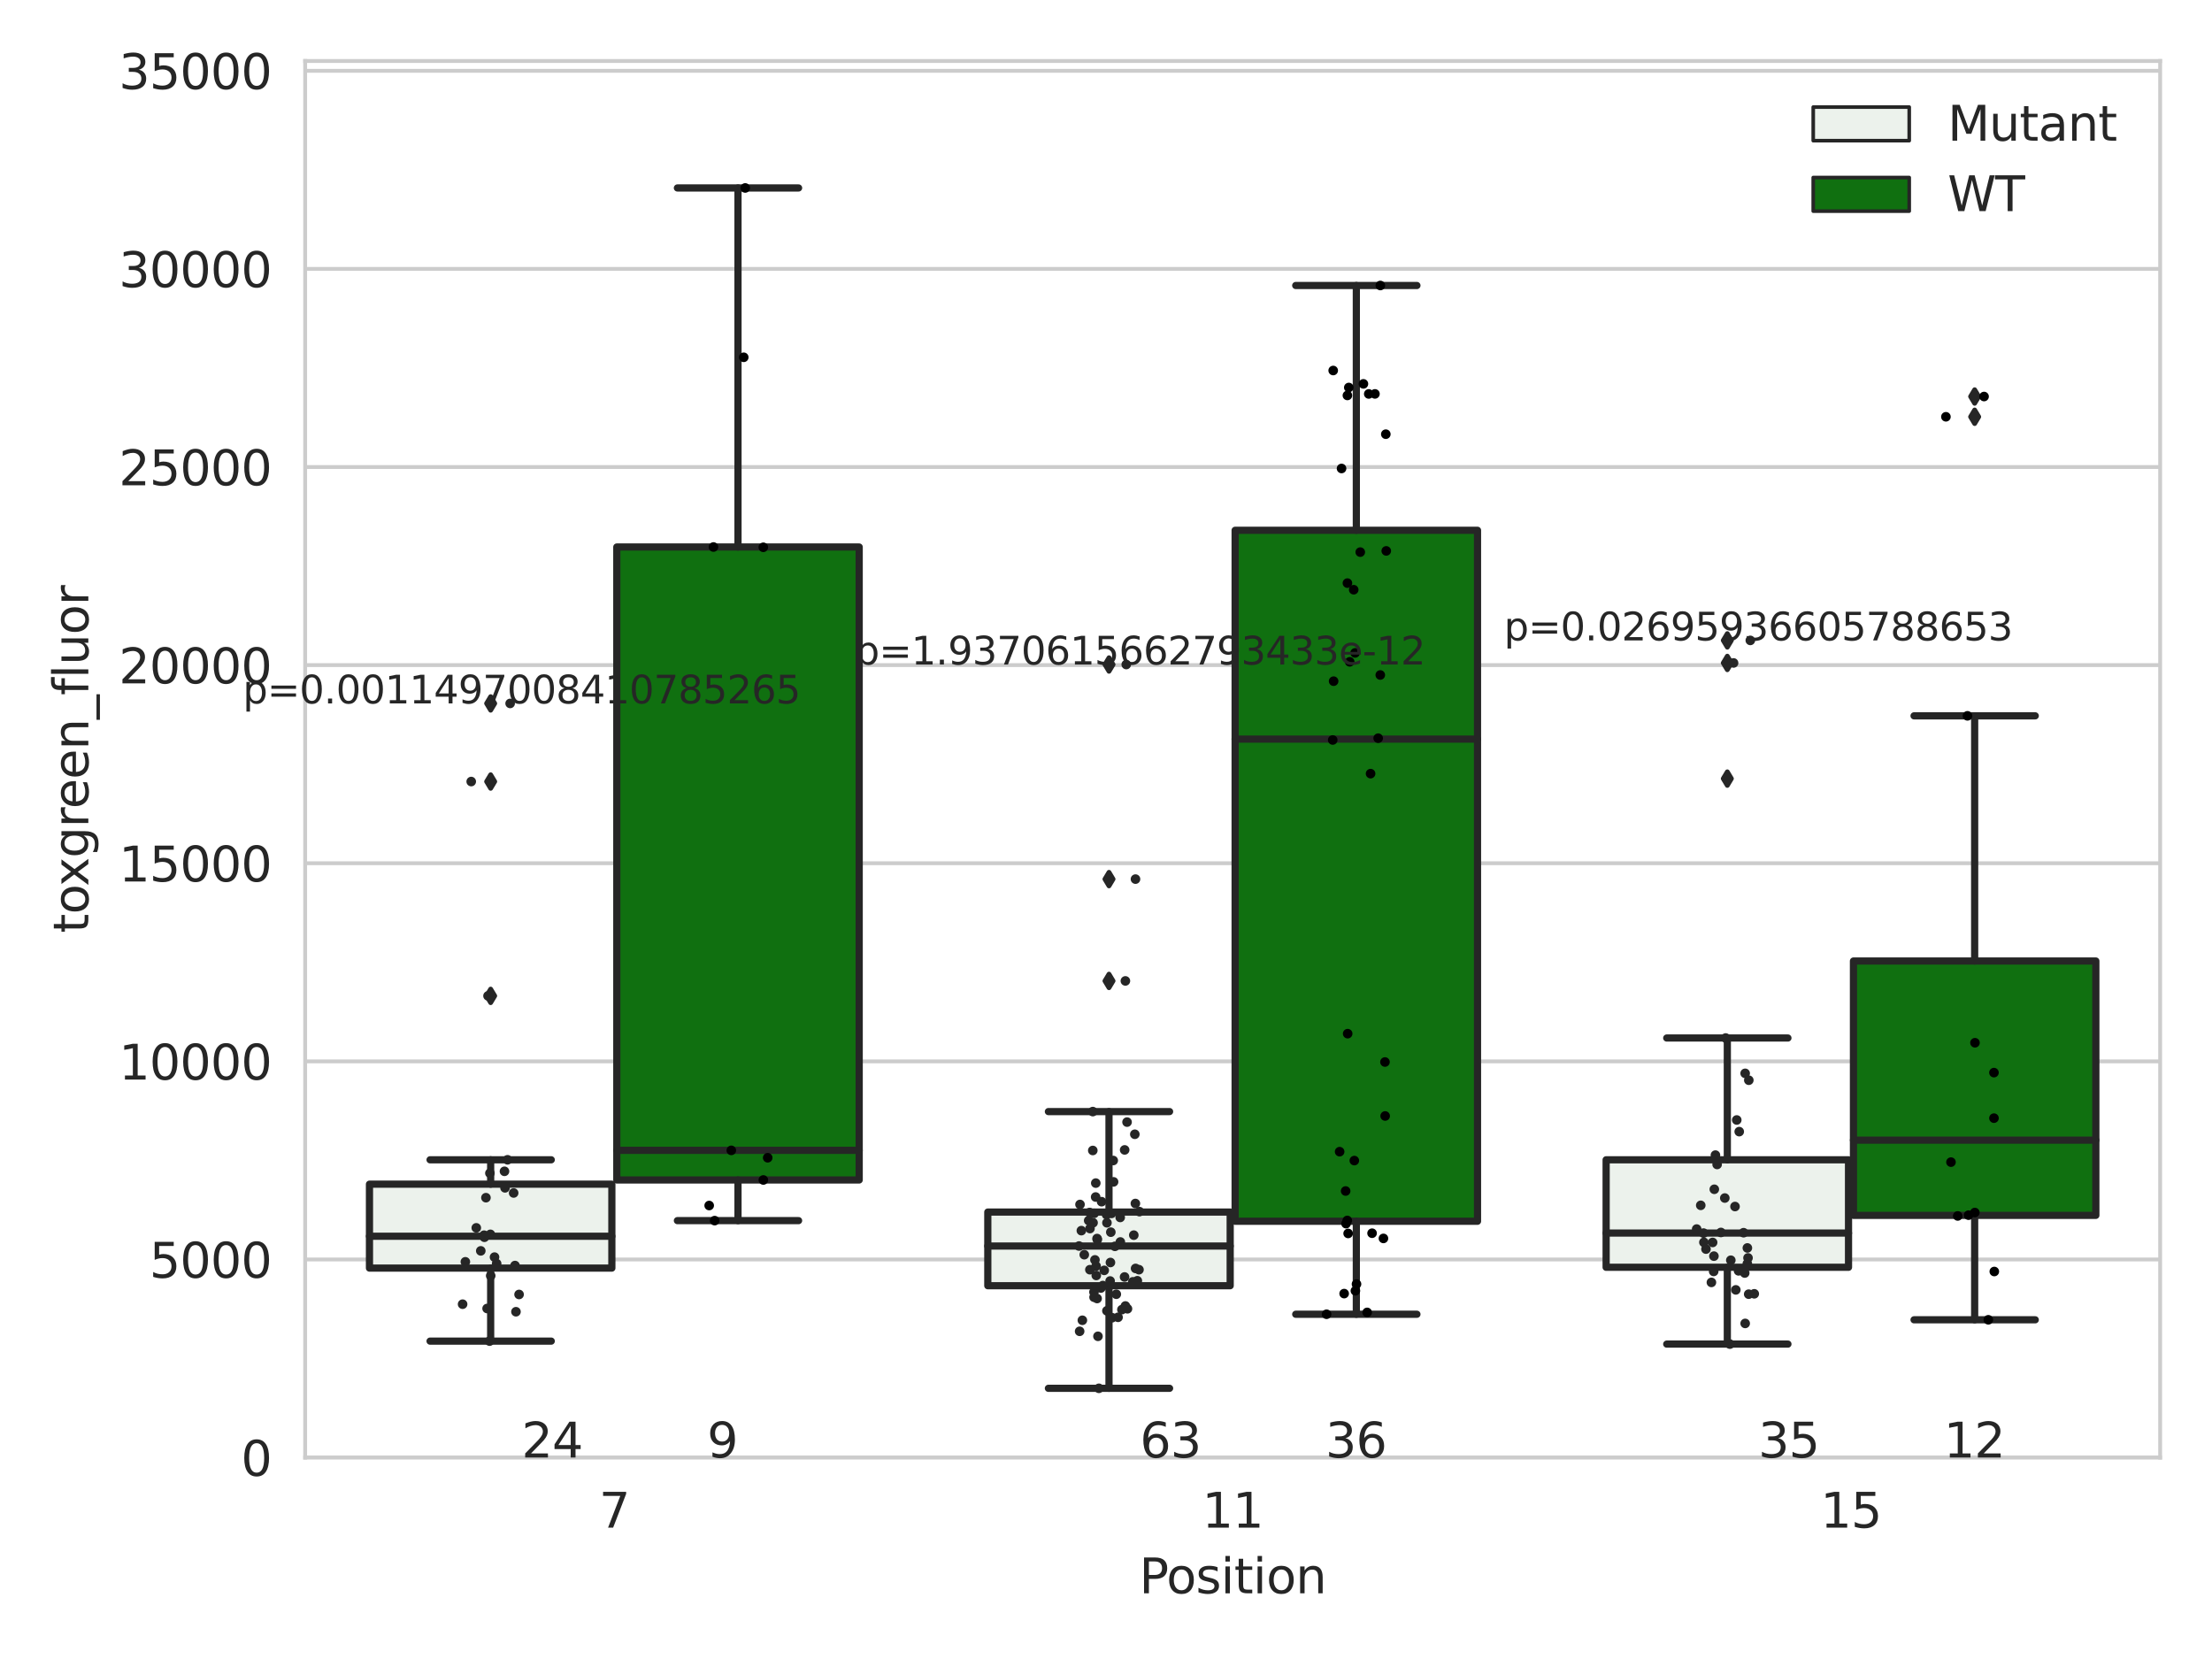 <?xml version="1.0" encoding="utf-8" standalone="no"?>
<!DOCTYPE svg PUBLIC "-//W3C//DTD SVG 1.1//EN"
  "http://www.w3.org/Graphics/SVG/1.1/DTD/svg11.dtd">
<svg xmlns:xlink="http://www.w3.org/1999/xlink" width="460.8pt" height="345.6pt" viewBox="0 0 460.8 345.6" xmlns="http://www.w3.org/2000/svg" version="1.1">
 <defs>
  <style type="text/css">*{stroke-linejoin: round; stroke-linecap: butt}</style>
 </defs>
 <g id="figure_1">
  <g id="patch_1">
   <path d="M 0 345.6 
L 460.8 345.6 
L 460.8 0 
L 0 0 
z
" style="fill: #ffffff"/>
  </g>
  <g id="axes_1">
   <g id="patch_2">
    <path d="M 63.571 303.64 
L 450 303.64 
L 450 12.706 
L 63.571 12.706 
z
" style="fill: #ffffff"/>
   </g>
   <g id="matplotlib.axis_1">
    <g id="xtick_1">
     <g id="text_1">
      <!-- 7 -->
      <g style="fill: #262626" transform="translate(124.795 318.238)scale(0.1 -0.1)">
       <defs>
        <path id="DejaVuSans-37" d="M 525 4666 
L 3525 4666 
L 3525 4397 
L 1831 0 
L 1172 0 
L 2766 4134 
L 525 4134 
L 525 4666 
z
" transform="scale(0.016)"/>
       </defs>
       <use xlink:href="#DejaVuSans-37"/>
      </g>
     </g>
    </g>
    <g id="xtick_2">
     <g id="text_2">
      <!-- 11 -->
      <g style="fill: #262626" transform="translate(250.423 318.238)scale(0.1 -0.1)">
       <defs>
        <path id="DejaVuSans-31" d="M 794 531 
L 1825 531 
L 1825 4091 
L 703 3866 
L 703 4441 
L 1819 4666 
L 2450 4666 
L 2450 531 
L 3481 531 
L 3481 0 
L 794 0 
L 794 531 
z
" transform="scale(0.016)"/>
       </defs>
       <use xlink:href="#DejaVuSans-31"/>
       <use xlink:href="#DejaVuSans-31" x="63.623"/>
      </g>
     </g>
    </g>
    <g id="xtick_3">
     <g id="text_3">
      <!-- 15 -->
      <g style="fill: #262626" transform="translate(379.233 318.238)scale(0.1 -0.1)">
       <defs>
        <path id="DejaVuSans-35" d="M 691 4666 
L 3169 4666 
L 3169 4134 
L 1269 4134 
L 1269 2991 
Q 1406 3038 1543 3061 
Q 1681 3084 1819 3084 
Q 2600 3084 3056 2656 
Q 3513 2228 3513 1497 
Q 3513 744 3044 326 
Q 2575 -91 1722 -91 
Q 1428 -91 1123 -41 
Q 819 9 494 109 
L 494 744 
Q 775 591 1075 516 
Q 1375 441 1709 441 
Q 2250 441 2565 725 
Q 2881 1009 2881 1497 
Q 2881 1984 2565 2268 
Q 2250 2553 1709 2553 
Q 1456 2553 1204 2497 
Q 953 2441 691 2322 
L 691 4666 
z
" transform="scale(0.016)"/>
       </defs>
       <use xlink:href="#DejaVuSans-31"/>
       <use xlink:href="#DejaVuSans-35" x="63.623"/>
      </g>
     </g>
    </g>
    <g id="text_4">
     <!-- Position -->
     <g style="fill: #262626" transform="translate(237.322 331.917)scale(0.1 -0.1)">
      <defs>
       <path id="DejaVuSans-50" d="M 1259 4147 
L 1259 2394 
L 2053 2394 
Q 2494 2394 2734 2622 
Q 2975 2850 2975 3272 
Q 2975 3691 2734 3919 
Q 2494 4147 2053 4147 
L 1259 4147 
z
M 628 4666 
L 2053 4666 
Q 2838 4666 3239 4311 
Q 3641 3956 3641 3272 
Q 3641 2581 3239 2228 
Q 2838 1875 2053 1875 
L 1259 1875 
L 1259 0 
L 628 0 
L 628 4666 
z
" transform="scale(0.016)"/>
       <path id="DejaVuSans-6f" d="M 1959 3097 
Q 1497 3097 1228 2736 
Q 959 2375 959 1747 
Q 959 1119 1226 758 
Q 1494 397 1959 397 
Q 2419 397 2687 759 
Q 2956 1122 2956 1747 
Q 2956 2369 2687 2733 
Q 2419 3097 1959 3097 
z
M 1959 3584 
Q 2709 3584 3137 3096 
Q 3566 2609 3566 1747 
Q 3566 888 3137 398 
Q 2709 -91 1959 -91 
Q 1206 -91 779 398 
Q 353 888 353 1747 
Q 353 2609 779 3096 
Q 1206 3584 1959 3584 
z
" transform="scale(0.016)"/>
       <path id="DejaVuSans-73" d="M 2834 3397 
L 2834 2853 
Q 2591 2978 2328 3040 
Q 2066 3103 1784 3103 
Q 1356 3103 1142 2972 
Q 928 2841 928 2578 
Q 928 2378 1081 2264 
Q 1234 2150 1697 2047 
L 1894 2003 
Q 2506 1872 2764 1633 
Q 3022 1394 3022 966 
Q 3022 478 2636 193 
Q 2250 -91 1575 -91 
Q 1294 -91 989 -36 
Q 684 19 347 128 
L 347 722 
Q 666 556 975 473 
Q 1284 391 1588 391 
Q 1994 391 2212 530 
Q 2431 669 2431 922 
Q 2431 1156 2273 1281 
Q 2116 1406 1581 1522 
L 1381 1569 
Q 847 1681 609 1914 
Q 372 2147 372 2553 
Q 372 3047 722 3315 
Q 1072 3584 1716 3584 
Q 2034 3584 2315 3537 
Q 2597 3491 2834 3397 
z
" transform="scale(0.016)"/>
       <path id="DejaVuSans-69" d="M 603 3500 
L 1178 3500 
L 1178 0 
L 603 0 
L 603 3500 
z
M 603 4863 
L 1178 4863 
L 1178 4134 
L 603 4134 
L 603 4863 
z
" transform="scale(0.016)"/>
       <path id="DejaVuSans-74" d="M 1172 4494 
L 1172 3500 
L 2356 3500 
L 2356 3053 
L 1172 3053 
L 1172 1153 
Q 1172 725 1289 603 
Q 1406 481 1766 481 
L 2356 481 
L 2356 0 
L 1766 0 
Q 1100 0 847 248 
Q 594 497 594 1153 
L 594 3053 
L 172 3053 
L 172 3500 
L 594 3500 
L 594 4494 
L 1172 4494 
z
" transform="scale(0.016)"/>
       <path id="DejaVuSans-6e" d="M 3513 2113 
L 3513 0 
L 2938 0 
L 2938 2094 
Q 2938 2591 2744 2837 
Q 2550 3084 2163 3084 
Q 1697 3084 1428 2787 
Q 1159 2491 1159 1978 
L 1159 0 
L 581 0 
L 581 3500 
L 1159 3500 
L 1159 2956 
Q 1366 3272 1645 3428 
Q 1925 3584 2291 3584 
Q 2894 3584 3203 3211 
Q 3513 2838 3513 2113 
z
" transform="scale(0.016)"/>
      </defs>
      <use xlink:href="#DejaVuSans-50"/>
      <use xlink:href="#DejaVuSans-6f" x="56.678"/>
      <use xlink:href="#DejaVuSans-73" x="117.859"/>
      <use xlink:href="#DejaVuSans-69" x="169.959"/>
      <use xlink:href="#DejaVuSans-74" x="197.742"/>
      <use xlink:href="#DejaVuSans-69" x="236.951"/>
      <use xlink:href="#DejaVuSans-6f" x="264.734"/>
      <use xlink:href="#DejaVuSans-6e" x="325.916"/>
     </g>
    </g>
   </g>
   <g id="matplotlib.axis_2">
    <g id="ytick_1">
     <g id="line2d_1">
      <path d="M 63.571 303.64 
L 450 303.64 
" clip-path="url(#pcb9e56a241)" style="fill: none; stroke: #cccccc; stroke-width: 0.8; stroke-linecap: round"/>
     </g>
     <g id="text_5">
      <!-- 0 -->
      <g style="fill: #262626" transform="translate(50.209 307.439)scale(0.1 -0.1)">
       <defs>
        <path id="DejaVuSans-30" d="M 2034 4250 
Q 1547 4250 1301 3770 
Q 1056 3291 1056 2328 
Q 1056 1369 1301 889 
Q 1547 409 2034 409 
Q 2525 409 2770 889 
Q 3016 1369 3016 2328 
Q 3016 3291 2770 3770 
Q 2525 4250 2034 4250 
z
M 2034 4750 
Q 2819 4750 3233 4129 
Q 3647 3509 3647 2328 
Q 3647 1150 3233 529 
Q 2819 -91 2034 -91 
Q 1250 -91 836 529 
Q 422 1150 422 2328 
Q 422 3509 836 4129 
Q 1250 4750 2034 4750 
z
" transform="scale(0.016)"/>
       </defs>
       <use xlink:href="#DejaVuSans-30"/>
      </g>
     </g>
    </g>
    <g id="ytick_2">
     <g id="line2d_2">
      <path d="M 63.571 262.37 
L 450 262.37 
" clip-path="url(#pcb9e56a241)" style="fill: none; stroke: #cccccc; stroke-width: 0.8; stroke-linecap: round"/>
     </g>
     <g id="text_6">
      <!-- 5000 -->
      <g style="fill: #262626" transform="translate(31.121 266.169)scale(0.1 -0.1)">
       <use xlink:href="#DejaVuSans-35"/>
       <use xlink:href="#DejaVuSans-30" x="63.623"/>
       <use xlink:href="#DejaVuSans-30" x="127.246"/>
       <use xlink:href="#DejaVuSans-30" x="190.869"/>
      </g>
     </g>
    </g>
    <g id="ytick_3">
     <g id="line2d_3">
      <path d="M 63.571 221.099 
L 450 221.099 
" clip-path="url(#pcb9e56a241)" style="fill: none; stroke: #cccccc; stroke-width: 0.8; stroke-linecap: round"/>
     </g>
     <g id="text_7">
      <!-- 10000 -->
      <g style="fill: #262626" transform="translate(24.759 224.898)scale(0.1 -0.1)">
       <use xlink:href="#DejaVuSans-31"/>
       <use xlink:href="#DejaVuSans-30" x="63.623"/>
       <use xlink:href="#DejaVuSans-30" x="127.246"/>
       <use xlink:href="#DejaVuSans-30" x="190.869"/>
       <use xlink:href="#DejaVuSans-30" x="254.492"/>
      </g>
     </g>
    </g>
    <g id="ytick_4">
     <g id="line2d_4">
      <path d="M 63.571 179.829 
L 450 179.829 
" clip-path="url(#pcb9e56a241)" style="fill: none; stroke: #cccccc; stroke-width: 0.8; stroke-linecap: round"/>
     </g>
     <g id="text_8">
      <!-- 15000 -->
      <g style="fill: #262626" transform="translate(24.759 183.628)scale(0.1 -0.1)">
       <use xlink:href="#DejaVuSans-31"/>
       <use xlink:href="#DejaVuSans-35" x="63.623"/>
       <use xlink:href="#DejaVuSans-30" x="127.246"/>
       <use xlink:href="#DejaVuSans-30" x="190.869"/>
       <use xlink:href="#DejaVuSans-30" x="254.492"/>
      </g>
     </g>
    </g>
    <g id="ytick_5">
     <g id="line2d_5">
      <path d="M 63.571 138.558 
L 450 138.558 
" clip-path="url(#pcb9e56a241)" style="fill: none; stroke: #cccccc; stroke-width: 0.8; stroke-linecap: round"/>
     </g>
     <g id="text_9">
      <!-- 20000 -->
      <g style="fill: #262626" transform="translate(24.759 142.357)scale(0.1 -0.1)">
       <defs>
        <path id="DejaVuSans-32" d="M 1228 531 
L 3431 531 
L 3431 0 
L 469 0 
L 469 531 
Q 828 903 1448 1529 
Q 2069 2156 2228 2338 
Q 2531 2678 2651 2914 
Q 2772 3150 2772 3378 
Q 2772 3750 2511 3984 
Q 2250 4219 1831 4219 
Q 1534 4219 1204 4116 
Q 875 4013 500 3803 
L 500 4441 
Q 881 4594 1212 4672 
Q 1544 4750 1819 4750 
Q 2544 4750 2975 4387 
Q 3406 4025 3406 3419 
Q 3406 3131 3298 2873 
Q 3191 2616 2906 2266 
Q 2828 2175 2409 1742 
Q 1991 1309 1228 531 
z
" transform="scale(0.016)"/>
       </defs>
       <use xlink:href="#DejaVuSans-32"/>
       <use xlink:href="#DejaVuSans-30" x="63.623"/>
       <use xlink:href="#DejaVuSans-30" x="127.246"/>
       <use xlink:href="#DejaVuSans-30" x="190.869"/>
       <use xlink:href="#DejaVuSans-30" x="254.492"/>
      </g>
     </g>
    </g>
    <g id="ytick_6">
     <g id="line2d_6">
      <path d="M 63.571 97.288 
L 450 97.288 
" clip-path="url(#pcb9e56a241)" style="fill: none; stroke: #cccccc; stroke-width: 0.8; stroke-linecap: round"/>
     </g>
     <g id="text_10">
      <!-- 25000 -->
      <g style="fill: #262626" transform="translate(24.759 101.087)scale(0.1 -0.1)">
       <use xlink:href="#DejaVuSans-32"/>
       <use xlink:href="#DejaVuSans-35" x="63.623"/>
       <use xlink:href="#DejaVuSans-30" x="127.246"/>
       <use xlink:href="#DejaVuSans-30" x="190.869"/>
       <use xlink:href="#DejaVuSans-30" x="254.492"/>
      </g>
     </g>
    </g>
    <g id="ytick_7">
     <g id="line2d_7">
      <path d="M 63.571 56.017 
L 450 56.017 
" clip-path="url(#pcb9e56a241)" style="fill: none; stroke: #cccccc; stroke-width: 0.8; stroke-linecap: round"/>
     </g>
     <g id="text_11">
      <!-- 30000 -->
      <g style="fill: #262626" transform="translate(24.759 59.816)scale(0.1 -0.1)">
       <defs>
        <path id="DejaVuSans-33" d="M 2597 2516 
Q 3050 2419 3304 2112 
Q 3559 1806 3559 1356 
Q 3559 666 3084 287 
Q 2609 -91 1734 -91 
Q 1441 -91 1130 -33 
Q 819 25 488 141 
L 488 750 
Q 750 597 1062 519 
Q 1375 441 1716 441 
Q 2309 441 2620 675 
Q 2931 909 2931 1356 
Q 2931 1769 2642 2001 
Q 2353 2234 1838 2234 
L 1294 2234 
L 1294 2753 
L 1863 2753 
Q 2328 2753 2575 2939 
Q 2822 3125 2822 3475 
Q 2822 3834 2567 4026 
Q 2313 4219 1838 4219 
Q 1578 4219 1281 4162 
Q 984 4106 628 3988 
L 628 4550 
Q 988 4650 1302 4700 
Q 1616 4750 1894 4750 
Q 2613 4750 3031 4423 
Q 3450 4097 3450 3541 
Q 3450 3153 3228 2886 
Q 3006 2619 2597 2516 
z
" transform="scale(0.016)"/>
       </defs>
       <use xlink:href="#DejaVuSans-33"/>
       <use xlink:href="#DejaVuSans-30" x="63.623"/>
       <use xlink:href="#DejaVuSans-30" x="127.246"/>
       <use xlink:href="#DejaVuSans-30" x="190.869"/>
       <use xlink:href="#DejaVuSans-30" x="254.492"/>
      </g>
     </g>
    </g>
    <g id="ytick_8">
     <g id="line2d_8">
      <path d="M 63.571 14.747 
L 450 14.747 
" clip-path="url(#pcb9e56a241)" style="fill: none; stroke: #cccccc; stroke-width: 0.8; stroke-linecap: round"/>
     </g>
     <g id="text_12">
      <!-- 35000 -->
      <g style="fill: #262626" transform="translate(24.759 18.546)scale(0.1 -0.1)">
       <use xlink:href="#DejaVuSans-33"/>
       <use xlink:href="#DejaVuSans-35" x="63.623"/>
       <use xlink:href="#DejaVuSans-30" x="127.246"/>
       <use xlink:href="#DejaVuSans-30" x="190.869"/>
       <use xlink:href="#DejaVuSans-30" x="254.492"/>
      </g>
     </g>
    </g>
    <g id="text_13">
     <!-- toxgreen_fluor -->
     <g style="fill: #262626" transform="translate(18.401 194.368)rotate(-90)scale(0.1 -0.1)">
      <defs>
       <path id="DejaVuSans-78" d="M 3513 3500 
L 2247 1797 
L 3578 0 
L 2900 0 
L 1881 1375 
L 863 0 
L 184 0 
L 1544 1831 
L 300 3500 
L 978 3500 
L 1906 2253 
L 2834 3500 
L 3513 3500 
z
" transform="scale(0.016)"/>
       <path id="DejaVuSans-67" d="M 2906 1791 
Q 2906 2416 2648 2759 
Q 2391 3103 1925 3103 
Q 1463 3103 1205 2759 
Q 947 2416 947 1791 
Q 947 1169 1205 825 
Q 1463 481 1925 481 
Q 2391 481 2648 825 
Q 2906 1169 2906 1791 
z
M 3481 434 
Q 3481 -459 3084 -895 
Q 2688 -1331 1869 -1331 
Q 1566 -1331 1297 -1286 
Q 1028 -1241 775 -1147 
L 775 -588 
Q 1028 -725 1275 -790 
Q 1522 -856 1778 -856 
Q 2344 -856 2625 -561 
Q 2906 -266 2906 331 
L 2906 616 
Q 2728 306 2450 153 
Q 2172 0 1784 0 
Q 1141 0 747 490 
Q 353 981 353 1791 
Q 353 2603 747 3093 
Q 1141 3584 1784 3584 
Q 2172 3584 2450 3431 
Q 2728 3278 2906 2969 
L 2906 3500 
L 3481 3500 
L 3481 434 
z
" transform="scale(0.016)"/>
       <path id="DejaVuSans-72" d="M 2631 2963 
Q 2534 3019 2420 3045 
Q 2306 3072 2169 3072 
Q 1681 3072 1420 2755 
Q 1159 2438 1159 1844 
L 1159 0 
L 581 0 
L 581 3500 
L 1159 3500 
L 1159 2956 
Q 1341 3275 1631 3429 
Q 1922 3584 2338 3584 
Q 2397 3584 2469 3576 
Q 2541 3569 2628 3553 
L 2631 2963 
z
" transform="scale(0.016)"/>
       <path id="DejaVuSans-65" d="M 3597 1894 
L 3597 1613 
L 953 1613 
Q 991 1019 1311 708 
Q 1631 397 2203 397 
Q 2534 397 2845 478 
Q 3156 559 3463 722 
L 3463 178 
Q 3153 47 2828 -22 
Q 2503 -91 2169 -91 
Q 1331 -91 842 396 
Q 353 884 353 1716 
Q 353 2575 817 3079 
Q 1281 3584 2069 3584 
Q 2775 3584 3186 3129 
Q 3597 2675 3597 1894 
z
M 3022 2063 
Q 3016 2534 2758 2815 
Q 2500 3097 2075 3097 
Q 1594 3097 1305 2825 
Q 1016 2553 972 2059 
L 3022 2063 
z
" transform="scale(0.016)"/>
       <path id="DejaVuSans-5f" d="M 3263 -1063 
L 3263 -1509 
L -63 -1509 
L -63 -1063 
L 3263 -1063 
z
" transform="scale(0.016)"/>
       <path id="DejaVuSans-66" d="M 2375 4863 
L 2375 4384 
L 1825 4384 
Q 1516 4384 1395 4259 
Q 1275 4134 1275 3809 
L 1275 3500 
L 2222 3500 
L 2222 3053 
L 1275 3053 
L 1275 0 
L 697 0 
L 697 3053 
L 147 3053 
L 147 3500 
L 697 3500 
L 697 3744 
Q 697 4328 969 4595 
Q 1241 4863 1831 4863 
L 2375 4863 
z
" transform="scale(0.016)"/>
       <path id="DejaVuSans-6c" d="M 603 4863 
L 1178 4863 
L 1178 0 
L 603 0 
L 603 4863 
z
" transform="scale(0.016)"/>
       <path id="DejaVuSans-75" d="M 544 1381 
L 544 3500 
L 1119 3500 
L 1119 1403 
Q 1119 906 1312 657 
Q 1506 409 1894 409 
Q 2359 409 2629 706 
Q 2900 1003 2900 1516 
L 2900 3500 
L 3475 3500 
L 3475 0 
L 2900 0 
L 2900 538 
Q 2691 219 2414 64 
Q 2138 -91 1772 -91 
Q 1169 -91 856 284 
Q 544 659 544 1381 
z
M 1991 3584 
L 1991 3584 
z
" transform="scale(0.016)"/>
      </defs>
      <use xlink:href="#DejaVuSans-74"/>
      <use xlink:href="#DejaVuSans-6f" x="39.209"/>
      <use xlink:href="#DejaVuSans-78" x="97.266"/>
      <use xlink:href="#DejaVuSans-67" x="156.445"/>
      <use xlink:href="#DejaVuSans-72" x="219.922"/>
      <use xlink:href="#DejaVuSans-65" x="258.785"/>
      <use xlink:href="#DejaVuSans-65" x="320.309"/>
      <use xlink:href="#DejaVuSans-6e" x="381.832"/>
      <use xlink:href="#DejaVuSans-5f" x="445.211"/>
      <use xlink:href="#DejaVuSans-66" x="495.211"/>
      <use xlink:href="#DejaVuSans-6c" x="530.416"/>
      <use xlink:href="#DejaVuSans-75" x="558.199"/>
      <use xlink:href="#DejaVuSans-6f" x="621.578"/>
      <use xlink:href="#DejaVuSans-72" x="682.76"/>
     </g>
    </g>
   </g>
   <g id="patch_3">
    <path d="M 76.967 264.167 
L 127.461 264.167 
L 127.461 246.686 
L 76.967 246.686 
L 76.967 264.167 
z
" clip-path="url(#pcb9e56a241)" style="fill: #ecf2ec; stroke: #262626; stroke-width: 1.5; stroke-linejoin: miter"/>
   </g>
   <g id="patch_4">
    <path d="M 128.491 245.81 
L 178.985 245.81 
L 178.985 113.951 
L 128.491 113.951 
L 128.491 245.81 
z
" clip-path="url(#pcb9e56a241)" style="fill: #107010; stroke: #262626; stroke-width: 1.5; stroke-linejoin: miter"/>
   </g>
   <g id="patch_5">
    <path d="M 205.777 267.84 
L 256.27 267.84 
L 256.27 252.495 
L 205.777 252.495 
L 205.777 267.84 
z
" clip-path="url(#pcb9e56a241)" style="fill: #ecf2ec; stroke: #262626; stroke-width: 1.5; stroke-linejoin: miter"/>
   </g>
   <g id="patch_6">
    <path d="M 257.301 254.41 
L 307.794 254.41 
L 307.794 110.47 
L 257.301 110.47 
L 257.301 254.41 
z
" clip-path="url(#pcb9e56a241)" style="fill: #107010; stroke: #262626; stroke-width: 1.5; stroke-linejoin: miter"/>
   </g>
   <g id="patch_7">
    <path d="M 334.587 264 
L 385.08 264 
L 385.08 241.606 
L 334.587 241.606 
L 334.587 264 
z
" clip-path="url(#pcb9e56a241)" style="fill: #ecf2ec; stroke: #262626; stroke-width: 1.5; stroke-linejoin: miter"/>
   </g>
   <g id="patch_8">
    <path d="M 386.11 253.181 
L 436.604 253.181 
L 436.604 200.198 
L 386.11 200.198 
L 386.11 253.181 
z
" clip-path="url(#pcb9e56a241)" style="fill: #107010; stroke: #262626; stroke-width: 1.5; stroke-linejoin: miter"/>
   </g>
   <g id="patch_9">
    <path d="M 127.976 303.64 
L 127.976 303.64 
L 127.976 303.64 
L 127.976 303.64 
z
" clip-path="url(#pcb9e56a241)" style="fill: #ecf2ec; stroke: #262626; stroke-width: 0.75; stroke-linejoin: miter"/>
   </g>
   <g id="patch_10">
    <path d="M 127.976 303.64 
L 127.976 303.64 
L 127.976 303.64 
L 127.976 303.64 
z
" clip-path="url(#pcb9e56a241)" style="fill: #107010; stroke: #262626; stroke-width: 0.75; stroke-linejoin: miter"/>
   </g>
   <g id="PathCollection_1"/>
   <g id="PathCollection_2"/>
   <g id="line2d_9">
    <path d="M 102.214 264.167 
L 102.214 279.38 
" clip-path="url(#pcb9e56a241)" style="fill: none; stroke: #262626; stroke-width: 1.5; stroke-linecap: round"/>
   </g>
   <g id="line2d_10">
    <path d="M 102.214 246.686 
L 102.214 241.606 
" clip-path="url(#pcb9e56a241)" style="fill: none; stroke: #262626; stroke-width: 1.5; stroke-linecap: round"/>
   </g>
   <g id="line2d_11">
    <path d="M 89.591 279.38 
L 114.837 279.38 
" clip-path="url(#pcb9e56a241)" style="fill: none; stroke: #262626; stroke-width: 1.5; stroke-linecap: round"/>
   </g>
   <g id="line2d_12">
    <path d="M 89.591 241.606 
L 114.837 241.606 
" clip-path="url(#pcb9e56a241)" style="fill: none; stroke: #262626; stroke-width: 1.5; stroke-linecap: round"/>
   </g>
   <g id="line2d_13">
    <defs>
     <path id="mbace1e368e" d="M -0 1.414 
L 0.849 0 
L 0 -1.414 
L -0.849 -0 
z
" style="stroke: #262626; stroke-linejoin: miter"/>
    </defs>
    <g clip-path="url(#pcb9e56a241)">
     <use xlink:href="#mbace1e368e" x="102.214" y="162.81" style="fill: #262626; stroke: #262626; stroke-linejoin: miter"/>
     <use xlink:href="#mbace1e368e" x="102.214" y="207.459" style="fill: #262626; stroke: #262626; stroke-linejoin: miter"/>
     <use xlink:href="#mbace1e368e" x="102.214" y="146.537" style="fill: #262626; stroke: #262626; stroke-linejoin: miter"/>
    </g>
   </g>
   <g id="line2d_14">
    <path d="M 153.738 245.81 
L 153.738 254.279 
" clip-path="url(#pcb9e56a241)" style="fill: none; stroke: #262626; stroke-width: 1.5; stroke-linecap: round"/>
   </g>
   <g id="line2d_15">
    <path d="M 153.738 113.951 
L 153.738 39.155 
" clip-path="url(#pcb9e56a241)" style="fill: none; stroke: #262626; stroke-width: 1.5; stroke-linecap: round"/>
   </g>
   <g id="line2d_16">
    <path d="M 141.115 254.279 
L 166.361 254.279 
" clip-path="url(#pcb9e56a241)" style="fill: none; stroke: #262626; stroke-width: 1.5; stroke-linecap: round"/>
   </g>
   <g id="line2d_17">
    <path d="M 141.115 39.155 
L 166.361 39.155 
" clip-path="url(#pcb9e56a241)" style="fill: none; stroke: #262626; stroke-width: 1.5; stroke-linecap: round"/>
   </g>
   <g id="line2d_18"/>
   <g id="line2d_19">
    <path d="M 231.024 267.84 
L 231.024 289.21 
" clip-path="url(#pcb9e56a241)" style="fill: none; stroke: #262626; stroke-width: 1.5; stroke-linecap: round"/>
   </g>
   <g id="line2d_20">
    <path d="M 231.024 252.495 
L 231.024 231.563 
" clip-path="url(#pcb9e56a241)" style="fill: none; stroke: #262626; stroke-width: 1.5; stroke-linecap: round"/>
   </g>
   <g id="line2d_21">
    <path d="M 218.4 289.21 
L 243.647 289.21 
" clip-path="url(#pcb9e56a241)" style="fill: none; stroke: #262626; stroke-width: 1.5; stroke-linecap: round"/>
   </g>
   <g id="line2d_22">
    <path d="M 218.4 231.563 
L 243.647 231.563 
" clip-path="url(#pcb9e56a241)" style="fill: none; stroke: #262626; stroke-width: 1.5; stroke-linecap: round"/>
   </g>
   <g id="line2d_23">
    <g clip-path="url(#pcb9e56a241)">
     <use xlink:href="#mbace1e368e" x="231.024" y="204.344" style="fill: #262626; stroke: #262626; stroke-linejoin: miter"/>
     <use xlink:href="#mbace1e368e" x="231.024" y="183.135" style="fill: #262626; stroke: #262626; stroke-linejoin: miter"/>
     <use xlink:href="#mbace1e368e" x="231.024" y="138.431" style="fill: #262626; stroke: #262626; stroke-linejoin: miter"/>
    </g>
   </g>
   <g id="line2d_24">
    <path d="M 282.548 254.41 
L 282.548 273.783 
" clip-path="url(#pcb9e56a241)" style="fill: none; stroke: #262626; stroke-width: 1.5; stroke-linecap: round"/>
   </g>
   <g id="line2d_25">
    <path d="M 282.548 110.47 
L 282.548 59.475 
" clip-path="url(#pcb9e56a241)" style="fill: none; stroke: #262626; stroke-width: 1.5; stroke-linecap: round"/>
   </g>
   <g id="line2d_26">
    <path d="M 269.924 273.783 
L 295.171 273.783 
" clip-path="url(#pcb9e56a241)" style="fill: none; stroke: #262626; stroke-width: 1.5; stroke-linecap: round"/>
   </g>
   <g id="line2d_27">
    <path d="M 269.924 59.475 
L 295.171 59.475 
" clip-path="url(#pcb9e56a241)" style="fill: none; stroke: #262626; stroke-width: 1.5; stroke-linecap: round"/>
   </g>
   <g id="line2d_28"/>
   <g id="line2d_29">
    <path d="M 359.833 264 
L 359.833 279.999 
" clip-path="url(#pcb9e56a241)" style="fill: none; stroke: #262626; stroke-width: 1.5; stroke-linecap: round"/>
   </g>
   <g id="line2d_30">
    <path d="M 359.833 241.606 
L 359.833 216.237 
" clip-path="url(#pcb9e56a241)" style="fill: none; stroke: #262626; stroke-width: 1.5; stroke-linecap: round"/>
   </g>
   <g id="line2d_31">
    <path d="M 347.21 279.999 
L 372.457 279.999 
" clip-path="url(#pcb9e56a241)" style="fill: none; stroke: #262626; stroke-width: 1.5; stroke-linecap: round"/>
   </g>
   <g id="line2d_32">
    <path d="M 347.21 216.237 
L 372.457 216.237 
" clip-path="url(#pcb9e56a241)" style="fill: none; stroke: #262626; stroke-width: 1.5; stroke-linecap: round"/>
   </g>
   <g id="line2d_33">
    <g clip-path="url(#pcb9e56a241)">
     <use xlink:href="#mbace1e368e" x="359.833" y="133.406" style="fill: #262626; stroke: #262626; stroke-linejoin: miter"/>
     <use xlink:href="#mbace1e368e" x="359.833" y="138.103" style="fill: #262626; stroke: #262626; stroke-linejoin: miter"/>
     <use xlink:href="#mbace1e368e" x="359.833" y="162.2" style="fill: #262626; stroke: #262626; stroke-linejoin: miter"/>
    </g>
   </g>
   <g id="line2d_34">
    <path d="M 411.357 253.181 
L 411.357 274.937 
" clip-path="url(#pcb9e56a241)" style="fill: none; stroke: #262626; stroke-width: 1.5; stroke-linecap: round"/>
   </g>
   <g id="line2d_35">
    <path d="M 411.357 200.198 
L 411.357 149.121 
" clip-path="url(#pcb9e56a241)" style="fill: none; stroke: #262626; stroke-width: 1.5; stroke-linecap: round"/>
   </g>
   <g id="line2d_36">
    <path d="M 398.734 274.937 
L 423.98 274.937 
" clip-path="url(#pcb9e56a241)" style="fill: none; stroke: #262626; stroke-width: 1.5; stroke-linecap: round"/>
   </g>
   <g id="line2d_37">
    <path d="M 398.734 149.121 
L 423.98 149.121 
" clip-path="url(#pcb9e56a241)" style="fill: none; stroke: #262626; stroke-width: 1.5; stroke-linecap: round"/>
   </g>
   <g id="line2d_38">
    <g clip-path="url(#pcb9e56a241)">
     <use xlink:href="#mbace1e368e" x="411.357" y="86.823" style="fill: #262626; stroke: #262626; stroke-linejoin: miter"/>
     <use xlink:href="#mbace1e368e" x="411.357" y="82.603" style="fill: #262626; stroke: #262626; stroke-linejoin: miter"/>
    </g>
   </g>
   <g id="line2d_39">
    <path d="M 76.967 257.528 
L 127.461 257.528 
" clip-path="url(#pcb9e56a241)" style="fill: none; stroke: #262626; stroke-width: 1.5; stroke-linecap: round"/>
   </g>
   <g id="line2d_40">
    <path d="M 128.491 239.643 
L 178.985 239.643 
" clip-path="url(#pcb9e56a241)" style="fill: none; stroke: #262626; stroke-width: 1.5; stroke-linecap: round"/>
   </g>
   <g id="line2d_41">
    <path d="M 205.777 259.569 
L 256.27 259.569 
" clip-path="url(#pcb9e56a241)" style="fill: none; stroke: #262626; stroke-width: 1.5; stroke-linecap: round"/>
   </g>
   <g id="line2d_42">
    <path d="M 257.301 153.966 
L 307.794 153.966 
" clip-path="url(#pcb9e56a241)" style="fill: none; stroke: #262626; stroke-width: 1.5; stroke-linecap: round"/>
   </g>
   <g id="line2d_43">
    <path d="M 334.587 256.874 
L 385.08 256.874 
" clip-path="url(#pcb9e56a241)" style="fill: none; stroke: #262626; stroke-width: 1.5; stroke-linecap: round"/>
   </g>
   <g id="line2d_44">
    <path d="M 386.11 237.511 
L 436.604 237.511 
" clip-path="url(#pcb9e56a241)" style="fill: none; stroke: #262626; stroke-width: 1.5; stroke-linecap: round"/>
   </g>
   <g id="patch_11">
    <path d="M 63.571 303.64 
L 63.571 12.706 
" style="fill: none; stroke: #cccccc; stroke-width: 0.8; stroke-linejoin: miter; stroke-linecap: square"/>
   </g>
   <g id="patch_12">
    <path d="M 450 303.64 
L 450 12.706 
" style="fill: none; stroke: #cccccc; stroke-width: 0.8; stroke-linejoin: miter; stroke-linecap: square"/>
   </g>
   <g id="patch_13">
    <path d="M 63.571 303.64 
L 450 303.64 
" style="fill: none; stroke: #cccccc; stroke-width: 0.8; stroke-linejoin: miter; stroke-linecap: square"/>
   </g>
   <g id="patch_14">
    <path d="M 63.571 12.706 
L 450 12.706 
" style="fill: none; stroke: #cccccc; stroke-width: 0.8; stroke-linejoin: miter; stroke-linecap: square"/>
   </g>
   <g id="PathCollection_3">
    <defs>
     <path id="C0_0_0483dfe2a9" d="M 0 1 
C 0.265 1 0.52 0.895 0.707 0.707 
C 0.895 0.52 1 0.265 1 -0 
C 1 -0.265 0.895 -0.52 0.707 -0.707 
C 0.52 -0.895 0.265 -1 0 -1 
C -0.265 -1 -0.52 -0.895 -0.707 -0.707 
C -0.895 -0.52 -1 -0.265 -1 0 
C -1 0.265 -0.895 0.52 -0.707 0.707 
C -0.52 0.895 -0.265 1 0 1 
z
"/>
    </defs>
    <g clip-path="url(#pcb9e56a241)">
     <use xlink:href="#C0_0_0483dfe2a9" x="102.223" y="265.763" style="fill: #262626"/>
    </g>
    <g clip-path="url(#pcb9e56a241)">
     <use xlink:href="#C0_0_0483dfe2a9" x="107.485" y="273.259" style="fill: #262626"/>
    </g>
    <g clip-path="url(#pcb9e56a241)">
     <use xlink:href="#C0_0_0483dfe2a9" x="103.018" y="261.88" style="fill: #262626"/>
    </g>
    <g clip-path="url(#pcb9e56a241)">
     <use xlink:href="#C0_0_0483dfe2a9" x="108.133" y="269.66" style="fill: #262626"/>
    </g>
    <g clip-path="url(#pcb9e56a241)">
     <use xlink:href="#C0_0_0483dfe2a9" x="100.913" y="257.741" style="fill: #262626"/>
    </g>
    <g clip-path="url(#pcb9e56a241)">
     <use xlink:href="#C0_0_0483dfe2a9" x="101.231" y="249.5" style="fill: #262626"/>
    </g>
    <g clip-path="url(#pcb9e56a241)">
     <use xlink:href="#C0_0_0483dfe2a9" x="98.165" y="162.81" style="fill: #262626"/>
    </g>
    <g clip-path="url(#pcb9e56a241)">
     <use xlink:href="#C0_0_0483dfe2a9" x="101.665" y="207.459" style="fill: #262626"/>
    </g>
    <g clip-path="url(#pcb9e56a241)">
     <use xlink:href="#C0_0_0483dfe2a9" x="105.095" y="244.006" style="fill: #262626"/>
    </g>
    <g clip-path="url(#pcb9e56a241)">
     <use xlink:href="#C0_0_0483dfe2a9" x="105.208" y="247.448" style="fill: #262626"/>
    </g>
    <g clip-path="url(#pcb9e56a241)">
     <use xlink:href="#C0_0_0483dfe2a9" x="99.22" y="255.784" style="fill: #262626"/>
    </g>
    <g clip-path="url(#pcb9e56a241)">
     <use xlink:href="#C0_0_0483dfe2a9" x="96.369" y="271.687" style="fill: #262626"/>
    </g>
    <g clip-path="url(#pcb9e56a241)">
     <use xlink:href="#C0_0_0483dfe2a9" x="107.287" y="263.635" style="fill: #262626"/>
    </g>
    <g clip-path="url(#pcb9e56a241)">
     <use xlink:href="#C0_0_0483dfe2a9" x="102.056" y="244.397" style="fill: #262626"/>
    </g>
    <g clip-path="url(#pcb9e56a241)">
     <use xlink:href="#C0_0_0483dfe2a9" x="101.987" y="279.38" style="fill: #262626"/>
    </g>
    <g clip-path="url(#pcb9e56a241)">
     <use xlink:href="#C0_0_0483dfe2a9" x="96.943" y="262.858" style="fill: #262626"/>
    </g>
    <g clip-path="url(#pcb9e56a241)">
     <use xlink:href="#C0_0_0483dfe2a9" x="100.155" y="260.578" style="fill: #262626"/>
    </g>
    <g clip-path="url(#pcb9e56a241)">
     <use xlink:href="#C0_0_0483dfe2a9" x="102.158" y="257.135" style="fill: #262626"/>
    </g>
    <g clip-path="url(#pcb9e56a241)">
     <use xlink:href="#C0_0_0483dfe2a9" x="107.002" y="248.517" style="fill: #262626"/>
    </g>
    <g clip-path="url(#pcb9e56a241)">
     <use xlink:href="#C0_0_0483dfe2a9" x="100.843" y="257.316" style="fill: #262626"/>
    </g>
    <g clip-path="url(#pcb9e56a241)">
     <use xlink:href="#C0_0_0483dfe2a9" x="106.273" y="146.537" style="fill: #262626"/>
    </g>
    <g clip-path="url(#pcb9e56a241)">
     <use xlink:href="#C0_0_0483dfe2a9" x="101.474" y="272.585" style="fill: #262626"/>
    </g>
    <g clip-path="url(#pcb9e56a241)">
     <use xlink:href="#C0_0_0483dfe2a9" x="103.46" y="263.233" style="fill: #262626"/>
    </g>
    <g clip-path="url(#pcb9e56a241)">
     <use xlink:href="#C0_0_0483dfe2a9" x="105.731" y="241.606" style="fill: #262626"/>
    </g>
   </g>
   <g id="PathCollection_4">
    <defs>
     <path id="C1_0_7e8956de13" d="M 0 1 
C 0.265 1 0.52 0.895 0.707 0.707 
C 0.895 0.52 1 0.265 1 -0 
C 1 -0.265 0.895 -0.52 0.707 -0.707 
C 0.52 -0.895 0.265 -1 0 -1 
C -0.265 -1 -0.52 -0.895 -0.707 -0.707 
C -0.895 -0.52 -1 -0.265 -1 0 
C -1 0.265 -0.895 0.52 -0.707 0.707 
C -0.52 0.895 -0.265 1 0 1 
z
"/>
    </defs>
    <g clip-path="url(#pcb9e56a241)">
     <use xlink:href="#C1_0_7e8956de13" x="148.629" y="113.951"/>
    </g>
    <g clip-path="url(#pcb9e56a241)">
     <use xlink:href="#C1_0_7e8956de13" x="159.011" y="114.012"/>
    </g>
    <g clip-path="url(#pcb9e56a241)">
     <use xlink:href="#C1_0_7e8956de13" x="147.737" y="251.132"/>
    </g>
    <g clip-path="url(#pcb9e56a241)">
     <use xlink:href="#C1_0_7e8956de13" x="159.021" y="245.81"/>
    </g>
    <g clip-path="url(#pcb9e56a241)">
     <use xlink:href="#C1_0_7e8956de13" x="148.877" y="254.279"/>
    </g>
    <g clip-path="url(#pcb9e56a241)">
     <use xlink:href="#C1_0_7e8956de13" x="154.934" y="74.432"/>
    </g>
    <g clip-path="url(#pcb9e56a241)">
     <use xlink:href="#C1_0_7e8956de13" x="155.242" y="39.155"/>
    </g>
    <g clip-path="url(#pcb9e56a241)">
     <use xlink:href="#C1_0_7e8956de13" x="159.925" y="241.181"/>
    </g>
    <g clip-path="url(#pcb9e56a241)">
     <use xlink:href="#C1_0_7e8956de13" x="152.343" y="239.643"/>
    </g>
   </g>
   <g id="PathCollection_5">
    <defs>
     <path id="C2_0_55721bf876" d="M 0 1 
C 0.265 1 0.52 0.895 0.707 0.707 
C 0.895 0.52 1 0.265 1 -0 
C 1 -0.265 0.895 -0.52 0.707 -0.707 
C 0.52 -0.895 0.265 -1 0 -1 
C -0.265 -1 -0.52 -0.895 -0.707 -0.707 
C -0.895 -0.52 -1 -0.265 -1 0 
C -1 0.265 -0.895 0.52 -0.707 0.707 
C -0.52 0.895 -0.265 1 0 1 
z
"/>
    </defs>
    <g clip-path="url(#pcb9e56a241)">
     <use xlink:href="#C2_0_55721bf876" x="231.553" y="252.777" style="fill: #262626"/>
    </g>
    <g clip-path="url(#pcb9e56a241)">
     <use xlink:href="#C2_0_55721bf876" x="236.523" y="250.711" style="fill: #262626"/>
    </g>
    <g clip-path="url(#pcb9e56a241)">
     <use xlink:href="#C2_0_55721bf876" x="235.985" y="267.027" style="fill: #262626"/>
    </g>
    <g clip-path="url(#pcb9e56a241)">
     <use xlink:href="#C2_0_55721bf876" x="228.595" y="258.221" style="fill: #262626"/>
    </g>
    <g clip-path="url(#pcb9e56a241)">
     <use xlink:href="#C2_0_55721bf876" x="227.043" y="264.503" style="fill: #262626"/>
    </g>
    <g clip-path="url(#pcb9e56a241)">
     <use xlink:href="#C2_0_55721bf876" x="229.336" y="268.316" style="fill: #262626"/>
    </g>
    <g clip-path="url(#pcb9e56a241)">
     <use xlink:href="#C2_0_55721bf876" x="234.267" y="266.016" style="fill: #262626"/>
    </g>
    <g clip-path="url(#pcb9e56a241)">
     <use xlink:href="#C2_0_55721bf876" x="236.405" y="236.289" style="fill: #262626"/>
    </g>
    <g clip-path="url(#pcb9e56a241)">
     <use xlink:href="#C2_0_55721bf876" x="236.564" y="264.238" style="fill: #262626"/>
    </g>
    <g clip-path="url(#pcb9e56a241)">
     <use xlink:href="#C2_0_55721bf876" x="234.287" y="239.547" style="fill: #262626"/>
    </g>
    <g clip-path="url(#pcb9e56a241)">
     <use xlink:href="#C2_0_55721bf876" x="233.387" y="258.722" style="fill: #262626"/>
    </g>
    <g clip-path="url(#pcb9e56a241)">
     <use xlink:href="#C2_0_55721bf876" x="225.479" y="275.037" style="fill: #262626"/>
    </g>
    <g clip-path="url(#pcb9e56a241)">
     <use xlink:href="#C2_0_55721bf876" x="237.366" y="252.403" style="fill: #262626"/>
    </g>
    <g clip-path="url(#pcb9e56a241)">
     <use xlink:href="#C2_0_55721bf876" x="229.483" y="250.333" style="fill: #262626"/>
    </g>
    <g clip-path="url(#pcb9e56a241)">
     <use xlink:href="#C2_0_55721bf876" x="234.872" y="272.643" style="fill: #262626"/>
    </g>
    <g clip-path="url(#pcb9e56a241)">
     <use xlink:href="#C2_0_55721bf876" x="234.439" y="204.344" style="fill: #262626"/>
    </g>
    <g clip-path="url(#pcb9e56a241)">
     <use xlink:href="#C2_0_55721bf876" x="228.098" y="262.458" style="fill: #262626"/>
    </g>
    <g clip-path="url(#pcb9e56a241)">
     <use xlink:href="#C2_0_55721bf876" x="237.27" y="264.499" style="fill: #262626"/>
    </g>
    <g clip-path="url(#pcb9e56a241)">
     <use xlink:href="#C2_0_55721bf876" x="231.669" y="274.504" style="fill: #262626"/>
    </g>
    <g clip-path="url(#pcb9e56a241)">
     <use xlink:href="#C2_0_55721bf876" x="230.598" y="254.73" style="fill: #262626"/>
    </g>
    <g clip-path="url(#pcb9e56a241)">
     <use xlink:href="#C2_0_55721bf876" x="233.358" y="253.617" style="fill: #262626"/>
    </g>
    <g clip-path="url(#pcb9e56a241)">
     <use xlink:href="#C2_0_55721bf876" x="227.912" y="270.235" style="fill: #262626"/>
    </g>
    <g clip-path="url(#pcb9e56a241)">
     <use xlink:href="#C2_0_55721bf876" x="227.895" y="269.153" style="fill: #262626"/>
    </g>
    <g clip-path="url(#pcb9e56a241)">
     <use xlink:href="#C2_0_55721bf876" x="227.705" y="254.723" style="fill: #262626"/>
    </g>
    <g clip-path="url(#pcb9e56a241)">
     <use xlink:href="#C2_0_55721bf876" x="228.539" y="258.014" style="fill: #262626"/>
    </g>
    <g clip-path="url(#pcb9e56a241)">
     <use xlink:href="#C2_0_55721bf876" x="231.979" y="246.204" style="fill: #262626"/>
    </g>
    <g clip-path="url(#pcb9e56a241)">
     <use xlink:href="#C2_0_55721bf876" x="225.267" y="256.364" style="fill: #262626"/>
    </g>
    <g clip-path="url(#pcb9e56a241)">
     <use xlink:href="#C2_0_55721bf876" x="234.443" y="272.058" style="fill: #262626"/>
    </g>
    <g clip-path="url(#pcb9e56a241)">
     <use xlink:href="#C2_0_55721bf876" x="227.063" y="255.928" style="fill: #262626"/>
    </g>
    <g clip-path="url(#pcb9e56a241)">
     <use xlink:href="#C2_0_55721bf876" x="224.908" y="277.335" style="fill: #262626"/>
    </g>
    <g clip-path="url(#pcb9e56a241)">
     <use xlink:href="#C2_0_55721bf876" x="230.517" y="253.026" style="fill: #262626"/>
    </g>
    <g clip-path="url(#pcb9e56a241)">
     <use xlink:href="#C2_0_55721bf876" x="230.592" y="273.065" style="fill: #262626"/>
    </g>
    <g clip-path="url(#pcb9e56a241)">
     <use xlink:href="#C2_0_55721bf876" x="232.264" y="259.635" style="fill: #262626"/>
    </g>
    <g clip-path="url(#pcb9e56a241)">
     <use xlink:href="#C2_0_55721bf876" x="228.547" y="270.505" style="fill: #262626"/>
    </g>
    <g clip-path="url(#pcb9e56a241)">
     <use xlink:href="#C2_0_55721bf876" x="236.19" y="257.304" style="fill: #262626"/>
    </g>
    <g clip-path="url(#pcb9e56a241)">
     <use xlink:href="#C2_0_55721bf876" x="232.911" y="274.418" style="fill: #262626"/>
    </g>
    <g clip-path="url(#pcb9e56a241)">
     <use xlink:href="#C2_0_55721bf876" x="228.341" y="263.753" style="fill: #262626"/>
    </g>
    <g clip-path="url(#pcb9e56a241)">
     <use xlink:href="#C2_0_55721bf876" x="228.726" y="278.377" style="fill: #262626"/>
    </g>
    <g clip-path="url(#pcb9e56a241)">
     <use xlink:href="#C2_0_55721bf876" x="225.876" y="261.377" style="fill: #262626"/>
    </g>
    <g clip-path="url(#pcb9e56a241)">
     <use xlink:href="#C2_0_55721bf876" x="228.921" y="289.21" style="fill: #262626"/>
    </g>
    <g clip-path="url(#pcb9e56a241)">
     <use xlink:href="#C2_0_55721bf876" x="228.374" y="265.7" style="fill: #262626"/>
    </g>
    <g clip-path="url(#pcb9e56a241)">
     <use xlink:href="#C2_0_55721bf876" x="233.717" y="272.817" style="fill: #262626"/>
    </g>
    <g clip-path="url(#pcb9e56a241)">
     <use xlink:href="#C2_0_55721bf876" x="226.987" y="252.588" style="fill: #262626"/>
    </g>
    <g clip-path="url(#pcb9e56a241)">
     <use xlink:href="#C2_0_55721bf876" x="234.786" y="233.754" style="fill: #262626"/>
    </g>
    <g clip-path="url(#pcb9e56a241)">
     <use xlink:href="#C2_0_55721bf876" x="231.905" y="241.756" style="fill: #262626"/>
    </g>
    <g clip-path="url(#pcb9e56a241)">
     <use xlink:href="#C2_0_55721bf876" x="230.999" y="267.875" style="fill: #262626"/>
    </g>
    <g clip-path="url(#pcb9e56a241)">
     <use xlink:href="#C2_0_55721bf876" x="231.324" y="263" style="fill: #262626"/>
    </g>
    <g clip-path="url(#pcb9e56a241)">
     <use xlink:href="#C2_0_55721bf876" x="224.778" y="259.569" style="fill: #262626"/>
    </g>
    <g clip-path="url(#pcb9e56a241)">
     <use xlink:href="#C2_0_55721bf876" x="232.546" y="269.613" style="fill: #262626"/>
    </g>
    <g clip-path="url(#pcb9e56a241)">
     <use xlink:href="#C2_0_55721bf876" x="228.244" y="249.358" style="fill: #262626"/>
    </g>
    <g clip-path="url(#pcb9e56a241)">
     <use xlink:href="#C2_0_55721bf876" x="231.257" y="266.854" style="fill: #262626"/>
    </g>
    <g clip-path="url(#pcb9e56a241)">
     <use xlink:href="#C2_0_55721bf876" x="227.649" y="231.563" style="fill: #262626"/>
    </g>
    <g clip-path="url(#pcb9e56a241)">
     <use xlink:href="#C2_0_55721bf876" x="236.928" y="266.803" style="fill: #262626"/>
    </g>
    <g clip-path="url(#pcb9e56a241)">
     <use xlink:href="#C2_0_55721bf876" x="231.404" y="256.685" style="fill: #262626"/>
    </g>
    <g clip-path="url(#pcb9e56a241)">
     <use xlink:href="#C2_0_55721bf876" x="230.029" y="264.64" style="fill: #262626"/>
    </g>
    <g clip-path="url(#pcb9e56a241)">
     <use xlink:href="#C2_0_55721bf876" x="228.272" y="246.461" style="fill: #262626"/>
    </g>
    <g clip-path="url(#pcb9e56a241)">
     <use xlink:href="#C2_0_55721bf876" x="226.794" y="254.265" style="fill: #262626"/>
    </g>
    <g clip-path="url(#pcb9e56a241)">
     <use xlink:href="#C2_0_55721bf876" x="229.742" y="267.806" style="fill: #262626"/>
    </g>
    <g clip-path="url(#pcb9e56a241)">
     <use xlink:href="#C2_0_55721bf876" x="236.543" y="183.135" style="fill: #262626"/>
    </g>
    <g clip-path="url(#pcb9e56a241)">
     <use xlink:href="#C2_0_55721bf876" x="224.986" y="250.914" style="fill: #262626"/>
    </g>
    <g clip-path="url(#pcb9e56a241)">
     <use xlink:href="#C2_0_55721bf876" x="227.942" y="252.761" style="fill: #262626"/>
    </g>
    <g clip-path="url(#pcb9e56a241)">
     <use xlink:href="#C2_0_55721bf876" x="227.649" y="239.666" style="fill: #262626"/>
    </g>
    <g clip-path="url(#pcb9e56a241)">
     <use xlink:href="#C2_0_55721bf876" x="234.622" y="138.431" style="fill: #262626"/>
    </g>
   </g>
   <g id="PathCollection_6">
    <defs>
     <path id="C3_0_54845a9e3f" d="M 0 1 
C 0.265 1 0.52 0.895 0.707 0.707 
C 0.895 0.52 1 0.265 1 -0 
C 1 -0.265 0.895 -0.52 0.707 -0.707 
C 0.52 -0.895 0.265 -1 0 -1 
C -0.265 -1 -0.52 -0.895 -0.707 -0.707 
C -0.895 -0.52 -1 -0.265 -1 0 
C -1 0.265 -0.895 0.52 -0.707 0.707 
C -0.52 0.895 -0.265 1 0 1 
z
"/>
    </defs>
    <g clip-path="url(#pcb9e56a241)">
     <use xlink:href="#C3_0_54845a9e3f" x="285.828" y="256.901"/>
    </g>
    <g clip-path="url(#pcb9e56a241)">
     <use xlink:href="#C3_0_54845a9e3f" x="288.553" y="232.48"/>
    </g>
    <g clip-path="url(#pcb9e56a241)">
     <use xlink:href="#C3_0_54845a9e3f" x="287.537" y="140.614"/>
    </g>
    <g clip-path="url(#pcb9e56a241)">
     <use xlink:href="#C3_0_54845a9e3f" x="280.743" y="215.331"/>
    </g>
    <g clip-path="url(#pcb9e56a241)">
     <use xlink:href="#C3_0_54845a9e3f" x="280.665" y="254.244"/>
    </g>
    <g clip-path="url(#pcb9e56a241)">
     <use xlink:href="#C3_0_54845a9e3f" x="280.01" y="269.481"/>
    </g>
    <g clip-path="url(#pcb9e56a241)">
     <use xlink:href="#C3_0_54845a9e3f" x="282.293" y="136.012"/>
    </g>
    <g clip-path="url(#pcb9e56a241)">
     <use xlink:href="#C3_0_54845a9e3f" x="280.98" y="80.725"/>
    </g>
    <g clip-path="url(#pcb9e56a241)">
     <use xlink:href="#C3_0_54845a9e3f" x="282.585" y="267.498"/>
    </g>
    <g clip-path="url(#pcb9e56a241)">
     <use xlink:href="#C3_0_54845a9e3f" x="280.843" y="256.949"/>
    </g>
    <g clip-path="url(#pcb9e56a241)">
     <use xlink:href="#C3_0_54845a9e3f" x="277.631" y="154.154"/>
    </g>
    <g clip-path="url(#pcb9e56a241)">
     <use xlink:href="#C3_0_54845a9e3f" x="279.469" y="97.593"/>
    </g>
    <g clip-path="url(#pcb9e56a241)">
     <use xlink:href="#C3_0_54845a9e3f" x="283.367" y="115.015"/>
    </g>
    <g clip-path="url(#pcb9e56a241)">
     <use xlink:href="#C3_0_54845a9e3f" x="285.517" y="161.165"/>
    </g>
    <g clip-path="url(#pcb9e56a241)">
     <use xlink:href="#C3_0_54845a9e3f" x="284.025" y="79.966"/>
    </g>
    <g clip-path="url(#pcb9e56a241)">
     <use xlink:href="#C3_0_54845a9e3f" x="280.321" y="248.109"/>
    </g>
    <g clip-path="url(#pcb9e56a241)">
     <use xlink:href="#C3_0_54845a9e3f" x="279.07" y="239.914"/>
    </g>
    <g clip-path="url(#pcb9e56a241)">
     <use xlink:href="#C3_0_54845a9e3f" x="285.139" y="82.065"/>
    </g>
    <g clip-path="url(#pcb9e56a241)">
     <use xlink:href="#C3_0_54845a9e3f" x="287.551" y="59.475"/>
    </g>
    <g clip-path="url(#pcb9e56a241)">
     <use xlink:href="#C3_0_54845a9e3f" x="277.73" y="77.185"/>
    </g>
    <g clip-path="url(#pcb9e56a241)">
     <use xlink:href="#C3_0_54845a9e3f" x="287.1" y="153.779"/>
    </g>
    <g clip-path="url(#pcb9e56a241)">
     <use xlink:href="#C3_0_54845a9e3f" x="280.693" y="121.473"/>
    </g>
    <g clip-path="url(#pcb9e56a241)">
     <use xlink:href="#C3_0_54845a9e3f" x="281.171" y="137.868"/>
    </g>
    <g clip-path="url(#pcb9e56a241)">
     <use xlink:href="#C3_0_54845a9e3f" x="280.69" y="82.377"/>
    </g>
    <g clip-path="url(#pcb9e56a241)">
     <use xlink:href="#C3_0_54845a9e3f" x="286.426" y="82.056"/>
    </g>
    <g clip-path="url(#pcb9e56a241)">
     <use xlink:href="#C3_0_54845a9e3f" x="284.804" y="273.4"/>
    </g>
    <g clip-path="url(#pcb9e56a241)">
     <use xlink:href="#C3_0_54845a9e3f" x="280.41" y="254.907"/>
    </g>
    <g clip-path="url(#pcb9e56a241)">
     <use xlink:href="#C3_0_54845a9e3f" x="282.354" y="268.897"/>
    </g>
    <g clip-path="url(#pcb9e56a241)">
     <use xlink:href="#C3_0_54845a9e3f" x="276.347" y="273.783"/>
    </g>
    <g clip-path="url(#pcb9e56a241)">
     <use xlink:href="#C3_0_54845a9e3f" x="288.691" y="90.449"/>
    </g>
    <g clip-path="url(#pcb9e56a241)">
     <use xlink:href="#C3_0_54845a9e3f" x="277.817" y="141.901"/>
    </g>
    <g clip-path="url(#pcb9e56a241)">
     <use xlink:href="#C3_0_54845a9e3f" x="288.516" y="221.237"/>
    </g>
    <g clip-path="url(#pcb9e56a241)">
     <use xlink:href="#C3_0_54845a9e3f" x="288.784" y="114.763"/>
    </g>
    <g clip-path="url(#pcb9e56a241)">
     <use xlink:href="#C3_0_54845a9e3f" x="282.002" y="122.851"/>
    </g>
    <g clip-path="url(#pcb9e56a241)">
     <use xlink:href="#C3_0_54845a9e3f" x="282.131" y="241.771"/>
    </g>
    <g clip-path="url(#pcb9e56a241)">
     <use xlink:href="#C3_0_54845a9e3f" x="288.195" y="257.985"/>
    </g>
   </g>
   <g id="PathCollection_7">
    <defs>
     <path id="C4_0_6e9581667f" d="M 0 1 
C 0.265 1 0.52 0.895 0.707 0.707 
C 0.895 0.52 1 0.265 1 -0 
C 1 -0.265 0.895 -0.52 0.707 -0.707 
C 0.52 -0.895 0.265 -1 0 -1 
C -0.265 -1 -0.52 -0.895 -0.707 -0.707 
C -0.895 -0.52 -1 -0.265 -1 0 
C -1 0.265 -0.895 0.52 -0.707 0.707 
C -0.52 0.895 -0.265 1 0 1 
z
"/>
    </defs>
    <g clip-path="url(#pcb9e56a241)">
     <use xlink:href="#C4_0_6e9581667f" x="355.386" y="260.208" style="fill: #262626"/>
    </g>
    <g clip-path="url(#pcb9e56a241)">
     <use xlink:href="#C4_0_6e9581667f" x="364.144" y="262.047" style="fill: #262626"/>
    </g>
    <g clip-path="url(#pcb9e56a241)">
     <use xlink:href="#C4_0_6e9581667f" x="357.042" y="261.674" style="fill: #262626"/>
    </g>
    <g clip-path="url(#pcb9e56a241)">
     <use xlink:href="#C4_0_6e9581667f" x="364.309" y="225.029" style="fill: #262626"/>
    </g>
    <g clip-path="url(#pcb9e56a241)">
     <use xlink:href="#C4_0_6e9581667f" x="359.494" y="216.237" style="fill: #262626"/>
    </g>
    <g clip-path="url(#pcb9e56a241)">
     <use xlink:href="#C4_0_6e9581667f" x="362.175" y="264.739" style="fill: #262626"/>
    </g>
    <g clip-path="url(#pcb9e56a241)">
     <use xlink:href="#C4_0_6e9581667f" x="357.123" y="247.748" style="fill: #262626"/>
    </g>
    <g clip-path="url(#pcb9e56a241)">
     <use xlink:href="#C4_0_6e9581667f" x="365.444" y="269.523" style="fill: #262626"/>
    </g>
    <g clip-path="url(#pcb9e56a241)">
     <use xlink:href="#C4_0_6e9581667f" x="361.435" y="251.34" style="fill: #262626"/>
    </g>
    <g clip-path="url(#pcb9e56a241)">
     <use xlink:href="#C4_0_6e9581667f" x="364.624" y="133.406" style="fill: #262626"/>
    </g>
    <g clip-path="url(#pcb9e56a241)">
     <use xlink:href="#C4_0_6e9581667f" x="364.287" y="269.601" style="fill: #262626"/>
    </g>
    <g clip-path="url(#pcb9e56a241)">
     <use xlink:href="#C4_0_6e9581667f" x="354.298" y="251.093" style="fill: #262626"/>
    </g>
    <g clip-path="url(#pcb9e56a241)">
     <use xlink:href="#C4_0_6e9581667f" x="360.373" y="279.999" style="fill: #262626"/>
    </g>
    <g clip-path="url(#pcb9e56a241)">
     <use xlink:href="#C4_0_6e9581667f" x="359.309" y="249.572" style="fill: #262626"/>
    </g>
    <g clip-path="url(#pcb9e56a241)">
     <use xlink:href="#C4_0_6e9581667f" x="353.448" y="256.034" style="fill: #262626"/>
    </g>
    <g clip-path="url(#pcb9e56a241)">
     <use xlink:href="#C4_0_6e9581667f" x="362.313" y="235.739" style="fill: #262626"/>
    </g>
    <g clip-path="url(#pcb9e56a241)">
     <use xlink:href="#C4_0_6e9581667f" x="364.009" y="259.971" style="fill: #262626"/>
    </g>
    <g clip-path="url(#pcb9e56a241)">
     <use xlink:href="#C4_0_6e9581667f" x="361.796" y="233.313" style="fill: #262626"/>
    </g>
    <g clip-path="url(#pcb9e56a241)">
     <use xlink:href="#C4_0_6e9581667f" x="360.562" y="262.53" style="fill: #262626"/>
    </g>
    <g clip-path="url(#pcb9e56a241)">
     <use xlink:href="#C4_0_6e9581667f" x="356.991" y="264.861" style="fill: #262626"/>
    </g>
    <g clip-path="url(#pcb9e56a241)">
     <use xlink:href="#C4_0_6e9581667f" x="363.553" y="275.694" style="fill: #262626"/>
    </g>
    <g clip-path="url(#pcb9e56a241)">
     <use xlink:href="#C4_0_6e9581667f" x="357.356" y="240.632" style="fill: #262626"/>
    </g>
    <g clip-path="url(#pcb9e56a241)">
     <use xlink:href="#C4_0_6e9581667f" x="357.71" y="242.579" style="fill: #262626"/>
    </g>
    <g clip-path="url(#pcb9e56a241)">
     <use xlink:href="#C4_0_6e9581667f" x="363.549" y="223.597" style="fill: #262626"/>
    </g>
    <g clip-path="url(#pcb9e56a241)">
     <use xlink:href="#C4_0_6e9581667f" x="363.46" y="265.193" style="fill: #262626"/>
    </g>
    <g clip-path="url(#pcb9e56a241)">
     <use xlink:href="#C4_0_6e9581667f" x="356.519" y="267.149" style="fill: #262626"/>
    </g>
    <g clip-path="url(#pcb9e56a241)">
     <use xlink:href="#C4_0_6e9581667f" x="361.602" y="268.705" style="fill: #262626"/>
    </g>
    <g clip-path="url(#pcb9e56a241)">
     <use xlink:href="#C4_0_6e9581667f" x="358.497" y="256.742" style="fill: #262626"/>
    </g>
    <g clip-path="url(#pcb9e56a241)">
     <use xlink:href="#C4_0_6e9581667f" x="361.132" y="138.103" style="fill: #262626"/>
    </g>
    <g clip-path="url(#pcb9e56a241)">
     <use xlink:href="#C4_0_6e9581667f" x="354.954" y="258.802" style="fill: #262626"/>
    </g>
    <g clip-path="url(#pcb9e56a241)">
     <use xlink:href="#C4_0_6e9581667f" x="363.999" y="263.26" style="fill: #262626"/>
    </g>
    <g clip-path="url(#pcb9e56a241)">
     <use xlink:href="#C4_0_6e9581667f" x="363.222" y="256.793" style="fill: #262626"/>
    </g>
    <g clip-path="url(#pcb9e56a241)">
     <use xlink:href="#C4_0_6e9581667f" x="356.771" y="258.826" style="fill: #262626"/>
    </g>
    <g clip-path="url(#pcb9e56a241)">
     <use xlink:href="#C4_0_6e9581667f" x="354.874" y="256.874" style="fill: #262626"/>
    </g>
    <g clip-path="url(#pcb9e56a241)">
     <use xlink:href="#C4_0_6e9581667f" x="359.684" y="162.2" style="fill: #262626"/>
    </g>
   </g>
   <g id="PathCollection_8">
    <defs>
     <path id="C5_0_006d41eaf1" d="M 0 1 
C 0.265 1 0.52 0.895 0.707 0.707 
C 0.895 0.52 1 0.265 1 -0 
C 1 -0.265 0.895 -0.52 0.707 -0.707 
C 0.52 -0.895 0.265 -1 0 -1 
C -0.265 -1 -0.52 -0.895 -0.707 -0.707 
C -0.895 -0.52 -1 -0.265 -1 0 
C -1 0.265 -0.895 0.52 -0.707 0.707 
C -0.52 0.895 -0.265 1 0 1 
z
"/>
    </defs>
    <g clip-path="url(#pcb9e56a241)">
     <use xlink:href="#C5_0_006d41eaf1" x="405.37" y="86.823"/>
    </g>
    <g clip-path="url(#pcb9e56a241)">
     <use xlink:href="#C5_0_006d41eaf1" x="407.831" y="253.302"/>
    </g>
    <g clip-path="url(#pcb9e56a241)">
     <use xlink:href="#C5_0_006d41eaf1" x="414.202" y="274.937"/>
    </g>
    <g clip-path="url(#pcb9e56a241)">
     <use xlink:href="#C5_0_006d41eaf1" x="410.082" y="253.141"/>
    </g>
    <g clip-path="url(#pcb9e56a241)">
     <use xlink:href="#C5_0_006d41eaf1" x="415.451" y="264.878"/>
    </g>
    <g clip-path="url(#pcb9e56a241)">
     <use xlink:href="#C5_0_006d41eaf1" x="406.425" y="242.093"/>
    </g>
    <g clip-path="url(#pcb9e56a241)">
     <use xlink:href="#C5_0_006d41eaf1" x="411.395" y="252.594"/>
    </g>
    <g clip-path="url(#pcb9e56a241)">
     <use xlink:href="#C5_0_006d41eaf1" x="411.425" y="217.223"/>
    </g>
    <g clip-path="url(#pcb9e56a241)">
     <use xlink:href="#C5_0_006d41eaf1" x="415.381" y="232.93"/>
    </g>
    <g clip-path="url(#pcb9e56a241)">
     <use xlink:href="#C5_0_006d41eaf1" x="409.86" y="149.121"/>
    </g>
    <g clip-path="url(#pcb9e56a241)">
     <use xlink:href="#C5_0_006d41eaf1" x="413.317" y="82.603"/>
    </g>
    <g clip-path="url(#pcb9e56a241)">
     <use xlink:href="#C5_0_006d41eaf1" x="415.379" y="223.445"/>
    </g>
   </g>
   <g id="text_14">
    <!-- 24 -->
    <g style="fill: #262626" transform="translate(108.655 303.626)scale(0.1 -0.1)">
     <defs>
      <path id="DejaVuSans-34" d="M 2419 4116 
L 825 1625 
L 2419 1625 
L 2419 4116 
z
M 2253 4666 
L 3047 4666 
L 3047 1625 
L 3713 1625 
L 3713 1100 
L 3047 1100 
L 3047 0 
L 2419 0 
L 2419 1100 
L 313 1100 
L 313 1709 
L 2253 4666 
z
" transform="scale(0.016)"/>
     </defs>
     <use xlink:href="#DejaVuSans-32"/>
     <use xlink:href="#DejaVuSans-34" x="63.623"/>
    </g>
   </g>
   <g id="text_15">
    <!-- p=0.0011497008410785265 -->
    <g style="fill: #262626" transform="translate(50.592 146.537)scale(0.08 -0.08)">
     <defs>
      <path id="DejaVuSans-70" d="M 1159 525 
L 1159 -1331 
L 581 -1331 
L 581 3500 
L 1159 3500 
L 1159 2969 
Q 1341 3281 1617 3432 
Q 1894 3584 2278 3584 
Q 2916 3584 3314 3078 
Q 3713 2572 3713 1747 
Q 3713 922 3314 415 
Q 2916 -91 2278 -91 
Q 1894 -91 1617 61 
Q 1341 213 1159 525 
z
M 3116 1747 
Q 3116 2381 2855 2742 
Q 2594 3103 2138 3103 
Q 1681 3103 1420 2742 
Q 1159 2381 1159 1747 
Q 1159 1113 1420 752 
Q 1681 391 2138 391 
Q 2594 391 2855 752 
Q 3116 1113 3116 1747 
z
" transform="scale(0.016)"/>
      <path id="DejaVuSans-3d" d="M 678 2906 
L 4684 2906 
L 4684 2381 
L 678 2381 
L 678 2906 
z
M 678 1631 
L 4684 1631 
L 4684 1100 
L 678 1100 
L 678 1631 
z
" transform="scale(0.016)"/>
      <path id="DejaVuSans-2e" d="M 684 794 
L 1344 794 
L 1344 0 
L 684 0 
L 684 794 
z
" transform="scale(0.016)"/>
      <path id="DejaVuSans-39" d="M 703 97 
L 703 672 
Q 941 559 1184 500 
Q 1428 441 1663 441 
Q 2288 441 2617 861 
Q 2947 1281 2994 2138 
Q 2813 1869 2534 1725 
Q 2256 1581 1919 1581 
Q 1219 1581 811 2004 
Q 403 2428 403 3163 
Q 403 3881 828 4315 
Q 1253 4750 1959 4750 
Q 2769 4750 3195 4129 
Q 3622 3509 3622 2328 
Q 3622 1225 3098 567 
Q 2575 -91 1691 -91 
Q 1453 -91 1209 -44 
Q 966 3 703 97 
z
M 1959 2075 
Q 2384 2075 2632 2365 
Q 2881 2656 2881 3163 
Q 2881 3666 2632 3958 
Q 2384 4250 1959 4250 
Q 1534 4250 1286 3958 
Q 1038 3666 1038 3163 
Q 1038 2656 1286 2365 
Q 1534 2075 1959 2075 
z
" transform="scale(0.016)"/>
      <path id="DejaVuSans-38" d="M 2034 2216 
Q 1584 2216 1326 1975 
Q 1069 1734 1069 1313 
Q 1069 891 1326 650 
Q 1584 409 2034 409 
Q 2484 409 2743 651 
Q 3003 894 3003 1313 
Q 3003 1734 2745 1975 
Q 2488 2216 2034 2216 
z
M 1403 2484 
Q 997 2584 770 2862 
Q 544 3141 544 3541 
Q 544 4100 942 4425 
Q 1341 4750 2034 4750 
Q 2731 4750 3128 4425 
Q 3525 4100 3525 3541 
Q 3525 3141 3298 2862 
Q 3072 2584 2669 2484 
Q 3125 2378 3379 2068 
Q 3634 1759 3634 1313 
Q 3634 634 3220 271 
Q 2806 -91 2034 -91 
Q 1263 -91 848 271 
Q 434 634 434 1313 
Q 434 1759 690 2068 
Q 947 2378 1403 2484 
z
M 1172 3481 
Q 1172 3119 1398 2916 
Q 1625 2713 2034 2713 
Q 2441 2713 2670 2916 
Q 2900 3119 2900 3481 
Q 2900 3844 2670 4047 
Q 2441 4250 2034 4250 
Q 1625 4250 1398 4047 
Q 1172 3844 1172 3481 
z
" transform="scale(0.016)"/>
      <path id="DejaVuSans-36" d="M 2113 2584 
Q 1688 2584 1439 2293 
Q 1191 2003 1191 1497 
Q 1191 994 1439 701 
Q 1688 409 2113 409 
Q 2538 409 2786 701 
Q 3034 994 3034 1497 
Q 3034 2003 2786 2293 
Q 2538 2584 2113 2584 
z
M 3366 4563 
L 3366 3988 
Q 3128 4100 2886 4159 
Q 2644 4219 2406 4219 
Q 1781 4219 1451 3797 
Q 1122 3375 1075 2522 
Q 1259 2794 1537 2939 
Q 1816 3084 2150 3084 
Q 2853 3084 3261 2657 
Q 3669 2231 3669 1497 
Q 3669 778 3244 343 
Q 2819 -91 2113 -91 
Q 1303 -91 875 529 
Q 447 1150 447 2328 
Q 447 3434 972 4092 
Q 1497 4750 2381 4750 
Q 2619 4750 2861 4703 
Q 3103 4656 3366 4563 
z
" transform="scale(0.016)"/>
     </defs>
     <use xlink:href="#DejaVuSans-70"/>
     <use xlink:href="#DejaVuSans-3d" x="63.477"/>
     <use xlink:href="#DejaVuSans-30" x="147.266"/>
     <use xlink:href="#DejaVuSans-2e" x="210.889"/>
     <use xlink:href="#DejaVuSans-30" x="242.676"/>
     <use xlink:href="#DejaVuSans-30" x="306.299"/>
     <use xlink:href="#DejaVuSans-31" x="369.922"/>
     <use xlink:href="#DejaVuSans-31" x="433.545"/>
     <use xlink:href="#DejaVuSans-34" x="497.168"/>
     <use xlink:href="#DejaVuSans-39" x="560.791"/>
     <use xlink:href="#DejaVuSans-37" x="624.414"/>
     <use xlink:href="#DejaVuSans-30" x="688.037"/>
     <use xlink:href="#DejaVuSans-30" x="751.66"/>
     <use xlink:href="#DejaVuSans-38" x="815.283"/>
     <use xlink:href="#DejaVuSans-34" x="878.906"/>
     <use xlink:href="#DejaVuSans-31" x="942.529"/>
     <use xlink:href="#DejaVuSans-30" x="1006.152"/>
     <use xlink:href="#DejaVuSans-37" x="1069.775"/>
     <use xlink:href="#DejaVuSans-38" x="1133.398"/>
     <use xlink:href="#DejaVuSans-35" x="1197.021"/>
     <use xlink:href="#DejaVuSans-32" x="1260.645"/>
     <use xlink:href="#DejaVuSans-36" x="1324.268"/>
     <use xlink:href="#DejaVuSans-35" x="1387.891"/>
    </g>
   </g>
   <g id="text_16">
    <!-- 9 -->
    <g style="fill: #262626" transform="translate(147.297 303.626)scale(0.1 -0.1)">
     <use xlink:href="#DejaVuSans-39"/>
    </g>
   </g>
   <g id="text_17">
    <!-- 63 -->
    <g style="fill: #262626" transform="translate(237.464 303.626)scale(0.1 -0.1)">
     <use xlink:href="#DejaVuSans-36"/>
     <use xlink:href="#DejaVuSans-33" x="63.623"/>
    </g>
   </g>
   <g id="text_18">
    <!-- p=1.9370615662793433e-12 -->
    <g style="fill: #262626" transform="translate(178.042 138.431)scale(0.08 -0.08)">
     <defs>
      <path id="DejaVuSans-2d" d="M 313 2009 
L 1997 2009 
L 1997 1497 
L 313 1497 
L 313 2009 
z
" transform="scale(0.016)"/>
     </defs>
     <use xlink:href="#DejaVuSans-70"/>
     <use xlink:href="#DejaVuSans-3d" x="63.477"/>
     <use xlink:href="#DejaVuSans-31" x="147.266"/>
     <use xlink:href="#DejaVuSans-2e" x="210.889"/>
     <use xlink:href="#DejaVuSans-39" x="242.676"/>
     <use xlink:href="#DejaVuSans-33" x="306.299"/>
     <use xlink:href="#DejaVuSans-37" x="369.922"/>
     <use xlink:href="#DejaVuSans-30" x="433.545"/>
     <use xlink:href="#DejaVuSans-36" x="497.168"/>
     <use xlink:href="#DejaVuSans-31" x="560.791"/>
     <use xlink:href="#DejaVuSans-35" x="624.414"/>
     <use xlink:href="#DejaVuSans-36" x="688.037"/>
     <use xlink:href="#DejaVuSans-36" x="751.66"/>
     <use xlink:href="#DejaVuSans-32" x="815.283"/>
     <use xlink:href="#DejaVuSans-37" x="878.906"/>
     <use xlink:href="#DejaVuSans-39" x="942.529"/>
     <use xlink:href="#DejaVuSans-33" x="1006.152"/>
     <use xlink:href="#DejaVuSans-34" x="1069.775"/>
     <use xlink:href="#DejaVuSans-33" x="1133.398"/>
     <use xlink:href="#DejaVuSans-33" x="1197.021"/>
     <use xlink:href="#DejaVuSans-65" x="1260.645"/>
     <use xlink:href="#DejaVuSans-2d" x="1322.168"/>
     <use xlink:href="#DejaVuSans-31" x="1358.252"/>
     <use xlink:href="#DejaVuSans-32" x="1421.875"/>
    </g>
   </g>
   <g id="text_19">
    <!-- 36 -->
    <g style="fill: #262626" transform="translate(276.107 303.626)scale(0.1 -0.1)">
     <use xlink:href="#DejaVuSans-33"/>
     <use xlink:href="#DejaVuSans-36" x="63.623"/>
    </g>
   </g>
   <g id="text_20">
    <!-- 35 -->
    <g style="fill: #262626" transform="translate(366.274 303.626)scale(0.1 -0.1)">
     <use xlink:href="#DejaVuSans-33"/>
     <use xlink:href="#DejaVuSans-35" x="63.623"/>
    </g>
   </g>
   <g id="text_21">
    <!-- p=0.02695936605788653 -->
    <g style="fill: #262626" transform="translate(313.301 133.406)scale(0.08 -0.08)">
     <use xlink:href="#DejaVuSans-70"/>
     <use xlink:href="#DejaVuSans-3d" x="63.477"/>
     <use xlink:href="#DejaVuSans-30" x="147.266"/>
     <use xlink:href="#DejaVuSans-2e" x="210.889"/>
     <use xlink:href="#DejaVuSans-30" x="242.676"/>
     <use xlink:href="#DejaVuSans-32" x="306.299"/>
     <use xlink:href="#DejaVuSans-36" x="369.922"/>
     <use xlink:href="#DejaVuSans-39" x="433.545"/>
     <use xlink:href="#DejaVuSans-35" x="497.168"/>
     <use xlink:href="#DejaVuSans-39" x="560.791"/>
     <use xlink:href="#DejaVuSans-33" x="624.414"/>
     <use xlink:href="#DejaVuSans-36" x="688.037"/>
     <use xlink:href="#DejaVuSans-36" x="751.66"/>
     <use xlink:href="#DejaVuSans-30" x="815.283"/>
     <use xlink:href="#DejaVuSans-35" x="878.906"/>
     <use xlink:href="#DejaVuSans-37" x="942.529"/>
     <use xlink:href="#DejaVuSans-38" x="1006.152"/>
     <use xlink:href="#DejaVuSans-38" x="1069.775"/>
     <use xlink:href="#DejaVuSans-36" x="1133.398"/>
     <use xlink:href="#DejaVuSans-35" x="1197.021"/>
     <use xlink:href="#DejaVuSans-33" x="1260.645"/>
    </g>
   </g>
   <g id="text_22">
    <!-- 12 -->
    <g style="fill: #262626" transform="translate(404.917 303.626)scale(0.1 -0.1)">
     <use xlink:href="#DejaVuSans-31"/>
     <use xlink:href="#DejaVuSans-32" x="63.623"/>
    </g>
   </g>
   <g id="legend_1">
    <g id="patch_15">
     <path d="M 377.728 29.305 
L 397.728 29.305 
L 397.728 22.305 
L 377.728 22.305 
z
" style="fill: #ecf2ec; stroke: #262626; stroke-width: 0.75; stroke-linejoin: miter"/>
    </g>
    <g id="text_23">
     <!-- Mutant -->
     <g style="fill: #262626" transform="translate(405.728 29.305)scale(0.1 -0.1)">
      <defs>
       <path id="DejaVuSans-4d" d="M 628 4666 
L 1569 4666 
L 2759 1491 
L 3956 4666 
L 4897 4666 
L 4897 0 
L 4281 0 
L 4281 4097 
L 3078 897 
L 2444 897 
L 1241 4097 
L 1241 0 
L 628 0 
L 628 4666 
z
" transform="scale(0.016)"/>
       <path id="DejaVuSans-61" d="M 2194 1759 
Q 1497 1759 1228 1600 
Q 959 1441 959 1056 
Q 959 750 1161 570 
Q 1363 391 1709 391 
Q 2188 391 2477 730 
Q 2766 1069 2766 1631 
L 2766 1759 
L 2194 1759 
z
M 3341 1997 
L 3341 0 
L 2766 0 
L 2766 531 
Q 2569 213 2275 61 
Q 1981 -91 1556 -91 
Q 1019 -91 701 211 
Q 384 513 384 1019 
Q 384 1609 779 1909 
Q 1175 2209 1959 2209 
L 2766 2209 
L 2766 2266 
Q 2766 2663 2505 2880 
Q 2244 3097 1772 3097 
Q 1472 3097 1187 3025 
Q 903 2953 641 2809 
L 641 3341 
Q 956 3463 1253 3523 
Q 1550 3584 1831 3584 
Q 2591 3584 2966 3190 
Q 3341 2797 3341 1997 
z
" transform="scale(0.016)"/>
      </defs>
      <use xlink:href="#DejaVuSans-4d"/>
      <use xlink:href="#DejaVuSans-75" x="86.279"/>
      <use xlink:href="#DejaVuSans-74" x="149.658"/>
      <use xlink:href="#DejaVuSans-61" x="188.867"/>
      <use xlink:href="#DejaVuSans-6e" x="250.146"/>
      <use xlink:href="#DejaVuSans-74" x="313.525"/>
     </g>
    </g>
    <g id="patch_16">
     <path d="M 377.728 43.983 
L 397.728 43.983 
L 397.728 36.983 
L 377.728 36.983 
z
" style="fill: #107010; stroke: #262626; stroke-width: 0.75; stroke-linejoin: miter"/>
    </g>
    <g id="text_24">
     <!-- WT -->
     <g style="fill: #262626" transform="translate(405.728 43.983)scale(0.1 -0.1)">
      <defs>
       <path id="DejaVuSans-57" d="M 213 4666 
L 850 4666 
L 1831 722 
L 2809 4666 
L 3519 4666 
L 4500 722 
L 5478 4666 
L 6119 4666 
L 4947 0 
L 4153 0 
L 3169 4050 
L 2175 0 
L 1381 0 
L 213 4666 
z
" transform="scale(0.016)"/>
       <path id="DejaVuSans-54" d="M -19 4666 
L 3928 4666 
L 3928 4134 
L 2272 4134 
L 2272 0 
L 1638 0 
L 1638 4134 
L -19 4134 
L -19 4666 
z
" transform="scale(0.016)"/>
      </defs>
      <use xlink:href="#DejaVuSans-57"/>
      <use xlink:href="#DejaVuSans-54" x="98.877"/>
     </g>
    </g>
   </g>
  </g>
 </g>
 <defs>
  <clipPath id="pcb9e56a241">
   <rect x="63.571" y="12.706" width="386.429" height="290.934"/>
  </clipPath>
 </defs>
</svg>
